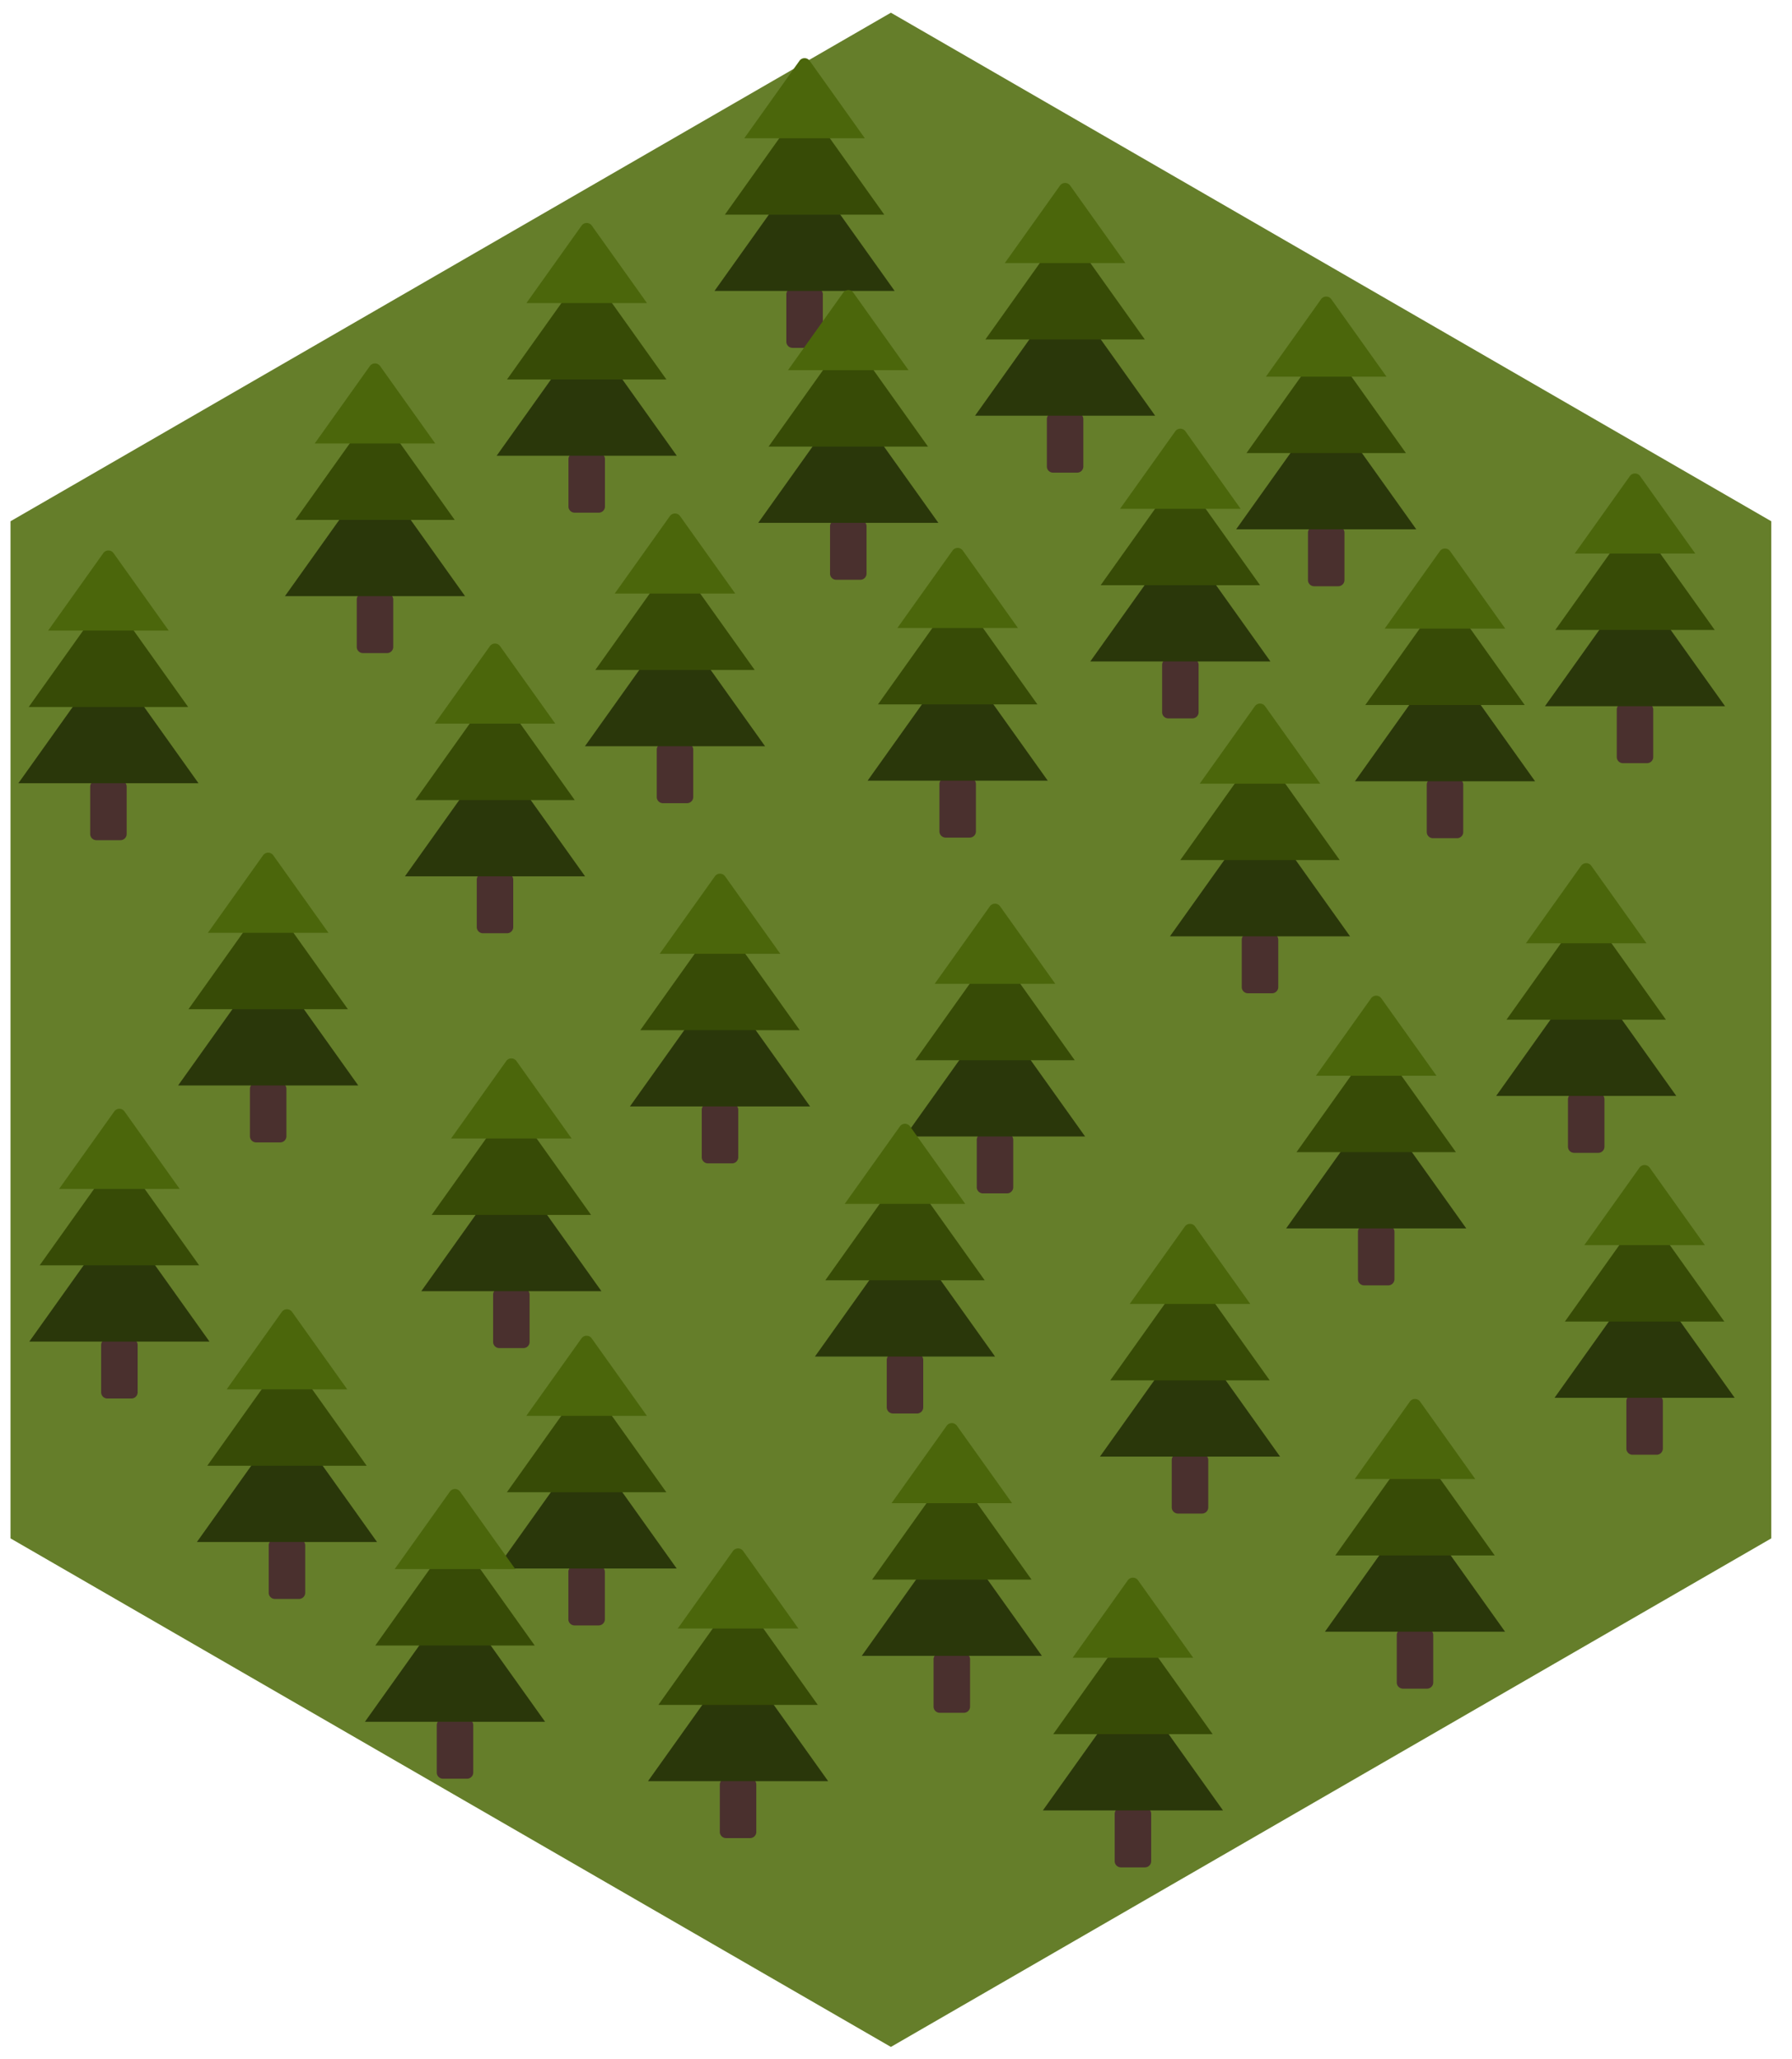 <?xml version="1.0" encoding="UTF-8" standalone="no"?>
<!-- Created with Inkscape (http://www.inkscape.org/) -->

<svg
   xmlns:osb="http://www.openswatchbook.org/uri/2009/osb"
   xmlns:dc="http://purl.org/dc/elements/1.1/"
   xmlns:cc="http://creativecommons.org/ns#"
   xmlns:rdf="http://www.w3.org/1999/02/22-rdf-syntax-ns#"
   xmlns:svg="http://www.w3.org/2000/svg"
   xmlns="http://www.w3.org/2000/svg"
   xmlns:sodipodi="http://sodipodi.sourceforge.net/DTD/sodipodi-0.dtd"
   xmlns:inkscape="http://www.inkscape.org/namespaces/inkscape"
   width="256"
   height="294"
   viewBox="0 0 256 294"
   id="svg2"
   version="1.1"
   inkscape:version="0.91 r13725"
   sodipodi:docname="terrain.svg"
   inkscape:export-filename="/home/mwerezak/Projects/Projects/heavy_gear/game/icons/hex/dense_forest0.png"
   inkscape:export-xdpi="91.699997"
   inkscape:export-ydpi="91.699997">
  <defs
     id="defs4">
    <linearGradient
       id="linearGradient4159"
       osb:paint="solid">
      <stop
         style="stop-color:#000000;stop-opacity:1;"
         offset="0"
         id="stop4161" />
    </linearGradient>
  </defs>
  <sodipodi:namedview
     id="base"
     pagecolor="#536dad"
     bordercolor="#666666"
     borderopacity="1.0"
     inkscape:pageopacity="0"
     inkscape:pageshadow="2"
     inkscape:zoom="0.175"
     inkscape:cx="-2482.985"
     inkscape:cy="842.55301"
     inkscape:document-units="px"
     inkscape:current-layer="g4335"
     showgrid="false"
     units="px"
     inkscape:window-width="1680"
     inkscape:window-height="974"
     inkscape:window-x="0"
     inkscape:window-y="24"
     inkscape:window-maximized="1"
     fit-margin-top="0"
     fit-margin-left="0"
     fit-margin-right="0"
     fit-margin-bottom="0" />
  <g
     inkscape:label="BaseHex"
     inkscape:groupmode="layer"
     id="layer1"
     transform="translate(63.39,-831.713)"
     style="display:none">
    <path
       sodipodi:type="star"
       style="fill:none;fill-opacity:1;stroke:#ffffff;stroke-width:3;stroke-linecap:round;stroke-linejoin:miter;stroke-miterlimit:4;stroke-dasharray:none;stroke-dashoffset:0;stroke-opacity:1"
       id="path4157"
       sodipodi:sides="6"
       sodipodi:cx="63.879528"
       sodipodi:cy="978.75433"
       sodipodi:r1="145.22633"
       sodipodi:r2="125.7697"
       sodipodi:arg1="-1.5707963"
       sodipodi:arg2="-1.0471976"
       inkscape:flatsided="true"
       inkscape:rounded="0"
       inkscape:randomized="0"
       d="m 63.88,833.528 125.77,72.613 0,145.226 -125.77,72.613 -125.77,-72.613 4e-6,-145.226 z" />
  </g>
  <g
     inkscape:groupmode="layer"
     id="layer2"
     inkscape:label="Grassland"
     style="display:none"
     transform="translate(63.39,156.649)">
    <path
       d="m 63.88,-154.834 125.77,72.613 0,145.226 -125.77,72.613 -125.77,-72.613 4e-6,-145.226 z"
       inkscape:randomized="0"
       inkscape:rounded="0"
       inkscape:flatsided="true"
       sodipodi:arg2="-1.0471976"
       sodipodi:arg1="-1.5707963"
       sodipodi:r2="125.7697"
       sodipodi:r1="145.22633"
       sodipodi:cy="-9.6078262"
       sodipodi:cx="63.879528"
       sodipodi:sides="6"
       id="path4140"
       style="fill:#657e2a;fill-opacity:1;stroke:none;stroke-width:1.5;stroke-linecap:round;stroke-linejoin:miter;stroke-miterlimit:4;stroke-dasharray:none;stroke-dashoffset:0;stroke-opacity:0.348"
       sodipodi:type="star" />
  </g>
  <g
     inkscape:groupmode="layer"
     id="layer3"
     inkscape:label="Sparse Forest"
     style="display:none"
     transform="translate(63.39,156.649)">
    <path
       sodipodi:type="star"
       style="display:inline;fill:#657e2a;fill-opacity:1;stroke:none;stroke-width:1.5;stroke-linecap:round;stroke-linejoin:miter;stroke-miterlimit:4;stroke-dasharray:none;stroke-dashoffset:0;stroke-opacity:0.348"
       id="path4206"
       sodipodi:sides="6"
       sodipodi:cx="63.879528"
       sodipodi:cy="-9.6078262"
       sodipodi:r1="145.22633"
       sodipodi:r2="125.7697"
       sodipodi:arg1="-1.5707963"
       sodipodi:arg2="-1.0471976"
       inkscape:flatsided="true"
       inkscape:rounded="0"
       inkscape:randomized="0"
       d="m 63.88,-154.834 125.77,72.613 0,145.226 -125.77,72.613 -125.77,-72.613 4e-6,-145.226 z" />
    <g
       id="g4281"
       transform="translate(-56.851,31.408)">
      <path
         class="cls-1"
         d="m 37.764,30.259 -3.398,0 a 0.886,0.879 0 0 1 -0.907,-0.874 l 0,-6.773 a 0.886,0.879 0 0 1 0.891,-0.874 l 3.393,0 a 0.886,0.879 0 0 1 0.928,0.874 l 0,6.773 a 0.886,0.879 0 0 1 -0.907,0.874 z"
         id="path11"
         inkscape:connector-curvature="0"
         style="fill:#4a302e;fill-opacity:1" />
      <path
         class="cls-2"
         d="M 23.197,22.132 35.336,5.101 a 0.891,0.884 0 0 1 1.454,0 L 48.934,22.132"
         id="path13"
         inkscape:connector-curvature="0"
         style="fill:#2a370a;fill-opacity:1" />
      <path
         class="cls-3"
         d="M 24.677,11.243 35.336,-3.715 a 0.891,0.884 0 0 1 1.454,0 l 10.664,14.958"
         id="path15"
         inkscape:connector-curvature="0"
         style="fill:#374b06;fill-opacity:1" />
      <path
         class="cls-4"
         d="M 27.45,0.334 35.336,-10.731 a 0.891,0.884 0 0 1 1.454,0 l 7.886,11.064"
         id="path17"
         inkscape:connector-curvature="0"
         style="fill:#4b660b;fill-opacity:1" />
    </g>
    <g
       transform="translate(17.724,19.409)"
       style="display:inline"
       id="g4281-5">
      <path
         class="cls-1"
         d="m 37.764,30.259 -3.398,0 a 0.886,0.879 0 0 1 -0.907,-0.874 l 0,-6.773 a 0.886,0.879 0 0 1 0.891,-0.874 l 3.393,0 a 0.886,0.879 0 0 1 0.928,0.874 l 0,6.773 a 0.886,0.879 0 0 1 -0.907,0.874 z"
         id="path11-6"
         inkscape:connector-curvature="0"
         style="fill:#4a302e;fill-opacity:1" />
      <path
         class="cls-2"
         d="M 23.197,22.132 35.336,5.101 a 0.891,0.884 0 0 1 1.454,0 L 48.934,22.132"
         id="path13-2"
         inkscape:connector-curvature="0"
         style="fill:#2a370a;fill-opacity:1" />
      <path
         class="cls-3"
         d="M 24.677,11.243 35.336,-3.715 a 0.891,0.884 0 0 1 1.454,0 l 10.664,14.958"
         id="path15-9"
         inkscape:connector-curvature="0"
         style="fill:#374b06;fill-opacity:1" />
      <path
         class="cls-4"
         d="M 27.45,0.334 35.336,-10.731 a 0.891,0.884 0 0 1 1.454,0 l 7.886,11.064"
         id="path17-1"
         inkscape:connector-curvature="0"
         style="fill:#4b660b;fill-opacity:1" />
    </g>
    <g
       transform="translate(-22.572,-26.981)"
       style="display:inline"
       id="g4281-2">
      <path
         class="cls-1"
         d="m 37.764,30.259 -3.398,0 a 0.886,0.879 0 0 1 -0.907,-0.874 l 0,-6.773 a 0.886,0.879 0 0 1 0.891,-0.874 l 3.393,0 a 0.886,0.879 0 0 1 0.928,0.874 l 0,6.773 a 0.886,0.879 0 0 1 -0.907,0.874 z"
         id="path11-7"
         inkscape:connector-curvature="0"
         style="fill:#4a302e;fill-opacity:1" />
      <path
         class="cls-2"
         d="M 23.197,22.132 35.336,5.101 a 0.891,0.884 0 0 1 1.454,0 L 48.934,22.132"
         id="path13-0"
         inkscape:connector-curvature="0"
         style="fill:#2a370a;fill-opacity:1" />
      <path
         class="cls-3"
         d="M 24.677,11.243 35.336,-3.715 a 0.891,0.884 0 0 1 1.454,0 l 10.664,14.958"
         id="path15-93"
         inkscape:connector-curvature="0"
         style="fill:#374b06;fill-opacity:1" />
      <path
         class="cls-4"
         d="M 27.45,0.334 35.336,-10.731 a 0.891,0.884 0 0 1 1.454,0 l 7.886,11.064"
         id="path17-6"
         inkscape:connector-curvature="0"
         style="fill:#4b660b;fill-opacity:1" />
    </g>
    <g
       style="display:inline"
       id="g4281-3"
       transform="translate(34.478,-54.66)">
      <path
         class="cls-1"
         d="m 37.764,30.259 -3.398,0 a 0.886,0.879 0 0 1 -0.907,-0.874 l 0,-6.773 a 0.886,0.879 0 0 1 0.891,-0.874 l 3.393,0 a 0.886,0.879 0 0 1 0.928,0.874 l 0,6.773 a 0.886,0.879 0 0 1 -0.907,0.874 z"
         id="path11-67"
         inkscape:connector-curvature="0"
         style="fill:#4a302e;fill-opacity:1" />
      <path
         class="cls-2"
         d="M 23.197,22.132 35.336,5.101 a 0.891,0.884 0 0 1 1.454,0 L 48.934,22.132"
         id="path13-5"
         inkscape:connector-curvature="0"
         style="fill:#2a370a;fill-opacity:1" />
      <path
         class="cls-3"
         d="M 24.677,11.243 35.336,-3.715 a 0.891,0.884 0 0 1 1.454,0 l 10.664,14.958"
         id="path15-3"
         inkscape:connector-curvature="0"
         style="fill:#374b06;fill-opacity:1" />
      <path
         class="cls-4"
         d="M 27.45,0.334 35.336,-10.731 a 0.891,0.884 0 0 1 1.454,0 l 7.886,11.064"
         id="path17-5"
         inkscape:connector-curvature="0"
         style="fill:#4b660b;fill-opacity:1" />
    </g>
    <g
       transform="translate(113.598,-66.154)"
       style="display:inline"
       id="g4281-5-6">
      <path
         class="cls-1"
         d="m 37.764,30.259 -3.398,0 a 0.886,0.879 0 0 1 -0.907,-0.874 l 0,-6.773 a 0.886,0.879 0 0 1 0.891,-0.874 l 3.393,0 a 0.886,0.879 0 0 1 0.928,0.874 l 0,6.773 a 0.886,0.879 0 0 1 -0.907,0.874 z"
         id="path11-6-2"
         inkscape:connector-curvature="0"
         style="fill:#4a302e;fill-opacity:1" />
      <path
         class="cls-2"
         d="M 23.197,22.132 35.336,5.101 a 0.891,0.884 0 0 1 1.454,0 L 48.934,22.132"
         id="path13-2-9"
         inkscape:connector-curvature="0"
         style="fill:#2a370a;fill-opacity:1" />
      <path
         class="cls-3"
         d="M 24.677,11.243 35.336,-3.715 a 0.891,0.884 0 0 1 1.454,0 l 10.664,14.958"
         id="path15-9-1"
         inkscape:connector-curvature="0"
         style="fill:#374b06;fill-opacity:1" />
      <path
         class="cls-4"
         d="M 27.45,0.334 35.336,-10.731 a 0.891,0.884 0 0 1 1.454,0 l 7.886,11.064"
         id="path17-1-2"
         inkscape:connector-curvature="0"
         style="fill:#4b660b;fill-opacity:1" />
    </g>
    <g
       transform="translate(60.17,-112.544)"
       style="display:inline"
       id="g4281-2-7">
      <path
         class="cls-1"
         d="m 37.764,30.259 -3.398,0 a 0.886,0.879 0 0 1 -0.907,-0.874 l 0,-6.773 a 0.886,0.879 0 0 1 0.891,-0.874 l 3.393,0 a 0.886,0.879 0 0 1 0.928,0.874 l 0,6.773 a 0.886,0.879 0 0 1 -0.907,0.874 z"
         id="path11-7-0"
         inkscape:connector-curvature="0"
         style="fill:#4a302e;fill-opacity:1" />
      <path
         class="cls-2"
         d="M 23.197,22.132 35.336,5.101 a 0.891,0.884 0 0 1 1.454,0 L 48.934,22.132"
         id="path13-0-9"
         inkscape:connector-curvature="0"
         style="fill:#2a370a;fill-opacity:1" />
      <path
         class="cls-3"
         d="M 24.677,11.243 35.336,-3.715 a 0.891,0.884 0 0 1 1.454,0 l 10.664,14.958"
         id="path15-93-3"
         inkscape:connector-curvature="0"
         style="fill:#374b06;fill-opacity:1" />
      <path
         class="cls-4"
         d="M 27.45,0.334 35.336,-10.731 a 0.891,0.884 0 0 1 1.454,0 l 7.886,11.064"
         id="path17-6-6"
         inkscape:connector-curvature="0"
         style="fill:#4b660b;fill-opacity:1" />
    </g>
    <g
       style="display:inline"
       id="g4281-0"
       transform="translate(58.217,63.023)">
      <path
         class="cls-1"
         d="m 37.764,30.259 -3.398,0 a 0.886,0.879 0 0 1 -0.907,-0.874 l 0,-6.773 a 0.886,0.879 0 0 1 0.891,-0.874 l 3.393,0 a 0.886,0.879 0 0 1 0.928,0.874 l 0,6.773 a 0.886,0.879 0 0 1 -0.907,0.874 z"
         id="path11-62"
         inkscape:connector-curvature="0"
         style="fill:#4a302e;fill-opacity:1" />
      <path
         class="cls-2"
         d="M 23.197,22.132 35.336,5.101 a 0.891,0.884 0 0 1 1.454,0 L 48.934,22.132"
         id="path13-6"
         inkscape:connector-curvature="0"
         style="fill:#2a370a;fill-opacity:1" />
      <path
         class="cls-3"
         d="M 24.677,11.243 35.336,-3.715 a 0.891,0.884 0 0 1 1.454,0 l 10.664,14.958"
         id="path15-1"
         inkscape:connector-curvature="0"
         style="fill:#374b06;fill-opacity:1" />
      <path
         class="cls-4"
         d="M 27.45,0.334 35.336,-10.731 a 0.891,0.884 0 0 1 1.454,0 l 7.886,11.064"
         id="path17-8"
         inkscape:connector-curvature="0"
         style="fill:#4b660b;fill-opacity:1" />
    </g>
    <g
       transform="translate(123.7,33.346)"
       style="display:inline"
       id="g4281-5-7">
      <path
         class="cls-1"
         d="m 37.764,30.259 -3.398,0 a 0.886,0.879 0 0 1 -0.907,-0.874 l 0,-6.773 a 0.886,0.879 0 0 1 0.891,-0.874 l 3.393,0 a 0.886,0.879 0 0 1 0.928,0.874 l 0,6.773 a 0.886,0.879 0 0 1 -0.907,0.874 z"
         id="path11-6-9"
         inkscape:connector-curvature="0"
         style="fill:#4a302e;fill-opacity:1" />
      <path
         class="cls-2"
         d="M 23.197,22.132 35.336,5.101 a 0.891,0.884 0 0 1 1.454,0 L 48.934,22.132"
         id="path13-2-2"
         inkscape:connector-curvature="0"
         style="fill:#2a370a;fill-opacity:1" />
      <path
         class="cls-3"
         d="M 24.677,11.243 35.336,-3.715 a 0.891,0.884 0 0 1 1.454,0 l 10.664,14.958"
         id="path15-9-0"
         inkscape:connector-curvature="0"
         style="fill:#374b06;fill-opacity:1" />
      <path
         class="cls-4"
         d="M 27.45,0.334 35.336,-10.731 a 0.891,0.884 0 0 1 1.454,0 l 7.886,11.064"
         id="path17-1-23"
         inkscape:connector-curvature="0"
         style="fill:#4b660b;fill-opacity:1" />
    </g>
    <g
       transform="translate(82.394,-9.508)"
       style="display:inline"
       id="g4281-2-75">
      <path
         class="cls-1"
         d="m 37.764,30.259 -3.398,0 a 0.886,0.879 0 0 1 -0.907,-0.874 l 0,-6.773 a 0.886,0.879 0 0 1 0.891,-0.874 l 3.393,0 a 0.886,0.879 0 0 1 0.928,0.874 l 0,6.773 a 0.886,0.879 0 0 1 -0.907,0.874 z"
         id="path11-7-9"
         inkscape:connector-curvature="0"
         style="fill:#4a302e;fill-opacity:1" />
      <path
         class="cls-2"
         d="M 23.197,22.132 35.336,5.101 a 0.891,0.884 0 0 1 1.454,0 L 48.934,22.132"
         id="path13-0-2"
         inkscape:connector-curvature="0"
         style="fill:#2a370a;fill-opacity:1" />
      <path
         class="cls-3"
         d="M 24.677,11.243 35.336,-3.715 a 0.891,0.884 0 0 1 1.454,0 l 10.664,14.958"
         id="path15-93-2"
         inkscape:connector-curvature="0"
         style="fill:#374b06;fill-opacity:1" />
      <path
         class="cls-4"
         d="M 27.45,0.334 35.336,-10.731 a 0.891,0.884 0 0 1 1.454,0 l 7.886,11.064"
         id="path17-6-8"
         inkscape:connector-curvature="0"
         style="fill:#4b660b;fill-opacity:1" />
    </g>
    <g
       style="display:inline"
       id="g4281-3-0"
       transform="translate(-6.016,-107.088)">
      <path
         class="cls-1"
         d="m 37.764,30.259 -3.398,0 a 0.886,0.879 0 0 1 -0.907,-0.874 l 0,-6.773 a 0.886,0.879 0 0 1 0.891,-0.874 l 3.393,0 a 0.886,0.879 0 0 1 0.928,0.874 l 0,6.773 a 0.886,0.879 0 0 1 -0.907,0.874 z"
         id="path11-67-6"
         inkscape:connector-curvature="0"
         style="fill:#4a302e;fill-opacity:1" />
      <path
         class="cls-2"
         d="M 23.197,22.132 35.336,5.101 a 0.891,0.884 0 0 1 1.454,0 L 48.934,22.132"
         id="path13-5-3"
         inkscape:connector-curvature="0"
         style="fill:#2a370a;fill-opacity:1" />
      <path
         class="cls-3"
         d="M 24.677,11.243 35.336,-3.715 a 0.891,0.884 0 0 1 1.454,0 l 10.664,14.958"
         id="path15-3-2"
         inkscape:connector-curvature="0"
         style="fill:#374b06;fill-opacity:1" />
      <path
         class="cls-4"
         d="M 27.45,0.334 35.336,-10.731 a 0.891,0.884 0 0 1 1.454,0 l 7.886,11.064"
         id="path17-5-0"
         inkscape:connector-curvature="0"
         style="fill:#4b660b;fill-opacity:1" />
    </g>
    <g
       style="display:inline"
       id="g4281-3-6"
       transform="translate(-63.09,-73.248)">
      <path
         class="cls-1"
         d="m 37.764,30.259 -3.398,0 a 0.886,0.879 0 0 1 -0.907,-0.874 l 0,-6.773 a 0.886,0.879 0 0 1 0.891,-0.874 l 3.393,0 a 0.886,0.879 0 0 1 0.928,0.874 l 0,6.773 a 0.886,0.879 0 0 1 -0.907,0.874 z"
         id="path11-67-1"
         inkscape:connector-curvature="0"
         style="fill:#4a302e;fill-opacity:1" />
      <path
         class="cls-2"
         d="M 23.197,22.132 35.336,5.101 a 0.891,0.884 0 0 1 1.454,0 L 48.934,22.132"
         id="path13-5-5"
         inkscape:connector-curvature="0"
         style="fill:#2a370a;fill-opacity:1" />
      <path
         class="cls-3"
         d="M 24.677,11.243 35.336,-3.715 a 0.891,0.884 0 0 1 1.454,0 l 10.664,14.958"
         id="path15-3-5"
         inkscape:connector-curvature="0"
         style="fill:#374b06;fill-opacity:1" />
      <path
         class="cls-4"
         d="M 27.45,0.334 35.336,-10.731 a 0.891,0.884 0 0 1 1.454,0 l 7.886,11.064"
         id="path17-5-4"
         inkscape:connector-curvature="0"
         style="fill:#4b660b;fill-opacity:1" />
    </g>
    <g
       style="display:inline"
       id="g4281-3-7"
       transform="translate(-10.057,72.214)">
      <path
         class="cls-1"
         d="m 37.764,30.259 -3.398,0 a 0.886,0.879 0 0 1 -0.907,-0.874 l 0,-6.773 a 0.886,0.879 0 0 1 0.891,-0.874 l 3.393,0 a 0.886,0.879 0 0 1 0.928,0.874 l 0,6.773 a 0.886,0.879 0 0 1 -0.907,0.874 z"
         id="path11-67-65"
         inkscape:connector-curvature="0"
         style="fill:#4a302e;fill-opacity:1" />
      <path
         class="cls-2"
         d="M 23.197,22.132 35.336,5.101 a 0.891,0.884 0 0 1 1.454,0 L 48.934,22.132"
         id="path13-5-6"
         inkscape:connector-curvature="0"
         style="fill:#2a370a;fill-opacity:1" />
      <path
         class="cls-3"
         d="M 24.677,11.243 35.336,-3.715 a 0.891,0.884 0 0 1 1.454,0 l 10.664,14.958"
         id="path15-3-9"
         inkscape:connector-curvature="0"
         style="fill:#374b06;fill-opacity:1" />
      <path
         class="cls-4"
         d="M 27.45,0.334 35.336,-10.731 a 0.891,0.884 0 0 1 1.454,0 l 7.886,11.064"
         id="path17-5-3"
         inkscape:connector-curvature="0"
         style="fill:#4b660b;fill-opacity:1" />
    </g>
  </g>
  <g
     transform="translate(63.39,156.649)"
     style="display:inline"
     inkscape:label="Dense Forest"
     id="g4335"
     inkscape:groupmode="layer">
    <path
       d="m 63.88,-154.834 125.77,72.613 0,145.226 -125.77,72.613 -125.77,-72.613 4e-6,-145.226 z"
       inkscape:randomized="0"
       inkscape:rounded="0"
       inkscape:flatsided="true"
       sodipodi:arg2="-1.0471976"
       sodipodi:arg1="-1.5707963"
       sodipodi:r2="125.7697"
       sodipodi:r1="145.22633"
       sodipodi:cy="-9.6078262"
       sodipodi:cx="63.879528"
       sodipodi:sides="6"
       id="path4337"
       style="display:inline;fill:#657e2a;fill-opacity:1;stroke:none;stroke-width:1.5;stroke-linecap:round;stroke-linejoin:miter;stroke-miterlimit:4;stroke-dasharray:none;stroke-dashoffset:0;stroke-opacity:0.348"
       sodipodi:type="star" />
    <g
       id="g4389-96"
       style="display:inline"
       transform="translate(43.312,-40.638)" />
    <g
       style="display:inline"
       id="g4281-3-6-3-8"
       transform="translate(15.484,-137.24)">
      <path
         class="cls-1"
         d="m 37.764,30.259 -3.398,0 a 0.886,0.879 0 0 1 -0.907,-0.874 l 0,-6.773 a 0.886,0.879 0 0 1 0.891,-0.874 l 3.393,0 a 0.886,0.879 0 0 1 0.928,0.874 l 0,6.773 a 0.886,0.879 0 0 1 -0.907,0.874 z"
         id="path11-67-1-3-4"
         inkscape:connector-curvature="0"
         style="fill:#4a302e;fill-opacity:1" />
      <path
         class="cls-2"
         d="M 23.197,22.132 35.336,5.101 a 0.891,0.884 0 0 1 1.454,0 L 48.934,22.132"
         id="path13-5-5-3-8"
         inkscape:connector-curvature="0"
         style="fill:#2a370a;fill-opacity:1" />
      <path
         class="cls-3"
         d="M 24.677,11.243 35.336,-3.715 a 0.891,0.884 0 0 1 1.454,0 l 10.664,14.958"
         id="path15-3-5-7-1"
         inkscape:connector-curvature="0"
         style="fill:#374b06;fill-opacity:1" />
      <path
         class="cls-4"
         d="M 27.45,0.334 35.336,-10.731 a 0.891,0.884 0 0 1 1.454,0 l 7.886,11.064"
         id="path17-5-4-9-6"
         inkscape:connector-curvature="0"
         style="fill:#4b660b;fill-opacity:1" />
    </g>
    <g
       style="display:inline"
       id="g4281-3-6-3-6"
       transform="translate(-15.639,-113.707)">
      <path
         class="cls-1"
         d="m 37.764,30.259 -3.398,0 a 0.886,0.879 0 0 1 -0.907,-0.874 l 0,-6.773 a 0.886,0.879 0 0 1 0.891,-0.874 l 3.393,0 a 0.886,0.879 0 0 1 0.928,0.874 l 0,6.773 a 0.886,0.879 0 0 1 -0.907,0.874 z"
         id="path11-67-1-3-8"
         inkscape:connector-curvature="0"
         style="fill:#4a302e;fill-opacity:1" />
      <path
         class="cls-2"
         d="M 23.197,22.132 35.336,5.101 a 0.891,0.884 0 0 1 1.454,0 L 48.934,22.132"
         id="path13-5-5-3-4"
         inkscape:connector-curvature="0"
         style="fill:#2a370a;fill-opacity:1" />
      <path
         class="cls-3"
         d="M 24.677,11.243 35.336,-3.715 a 0.891,0.884 0 0 1 1.454,0 l 10.664,14.958"
         id="path15-3-5-7-8"
         inkscape:connector-curvature="0"
         style="fill:#374b06;fill-opacity:1" />
      <path
         class="cls-4"
         d="M 27.45,0.334 35.336,-10.731 a 0.891,0.884 0 0 1 1.454,0 l 7.886,11.064"
         id="path17-5-4-9-8"
         inkscape:connector-curvature="0"
         style="fill:#4b660b;fill-opacity:1" />
    </g>
    <g
       style="display:inline"
       id="g4281-3-6-3-3"
       transform="translate(21.728,-104.125)">
      <path
         class="cls-1"
         d="m 37.764,30.259 -3.398,0 a 0.886,0.879 0 0 1 -0.907,-0.874 l 0,-6.773 a 0.886,0.879 0 0 1 0.891,-0.874 l 3.393,0 a 0.886,0.879 0 0 1 0.928,0.874 l 0,6.773 a 0.886,0.879 0 0 1 -0.907,0.874 z"
         id="path11-67-1-3-87"
         inkscape:connector-curvature="0"
         style="fill:#4a302e;fill-opacity:1" />
      <path
         class="cls-2"
         d="M 23.197,22.132 35.336,5.101 a 0.891,0.884 0 0 1 1.454,0 L 48.934,22.132"
         id="path13-5-5-3-5"
         inkscape:connector-curvature="0"
         style="fill:#2a370a;fill-opacity:1" />
      <path
         class="cls-3"
         d="M 24.677,11.243 35.336,-3.715 a 0.891,0.884 0 0 1 1.454,0 l 10.664,14.958"
         id="path15-3-5-7-2"
         inkscape:connector-curvature="0"
         style="fill:#374b06;fill-opacity:1" />
      <path
         class="cls-4"
         d="M 27.45,0.334 35.336,-10.731 a 0.891,0.884 0 0 1 1.454,0 l 7.886,11.064"
         id="path17-5-4-9-4"
         inkscape:connector-curvature="0"
         style="fill:#4b660b;fill-opacity:1" />
    </g>
    <g
       style="display:inline"
       id="g4281-3-6-3-5"
       transform="translate(52.702,-119.421)">
      <path
         class="cls-1"
         d="m 37.764,30.259 -3.398,0 a 0.886,0.879 0 0 1 -0.907,-0.874 l 0,-6.773 a 0.886,0.879 0 0 1 0.891,-0.874 l 3.393,0 a 0.886,0.879 0 0 1 0.928,0.874 l 0,6.773 a 0.886,0.879 0 0 1 -0.907,0.874 z"
         id="path11-67-1-3-0"
         inkscape:connector-curvature="0"
         style="fill:#4a302e;fill-opacity:1" />
      <path
         class="cls-2"
         d="M 23.197,22.132 35.336,5.101 a 0.891,0.884 0 0 1 1.454,0 L 48.934,22.132"
         id="path13-5-5-3-57"
         inkscape:connector-curvature="0"
         style="fill:#2a370a;fill-opacity:1" />
      <path
         class="cls-3"
         d="M 24.677,11.243 35.336,-3.715 a 0.891,0.884 0 0 1 1.454,0 l 10.664,14.958"
         id="path15-3-5-7-3"
         inkscape:connector-curvature="0"
         style="fill:#374b06;fill-opacity:1" />
      <path
         class="cls-4"
         d="M 27.45,0.334 35.336,-10.731 a 0.891,0.884 0 0 1 1.454,0 l 7.886,11.064"
         id="path17-5-4-9-2"
         inkscape:connector-curvature="0"
         style="fill:#4b660b;fill-opacity:1" />
    </g>
    <g
       style="display:inline"
       id="g4281-3-6-3-7"
       transform="translate(69.167,-84.334)">
      <path
         class="cls-1"
         d="m 37.764,30.259 -3.398,0 a 0.886,0.879 0 0 1 -0.907,-0.874 l 0,-6.773 a 0.886,0.879 0 0 1 0.891,-0.874 l 3.393,0 a 0.886,0.879 0 0 1 0.928,0.874 l 0,6.773 a 0.886,0.879 0 0 1 -0.907,0.874 z"
         id="path11-67-1-3-2"
         inkscape:connector-curvature="0"
         style="fill:#4a302e;fill-opacity:1" />
      <path
         class="cls-2"
         d="M 23.197,22.132 35.336,5.101 a 0.891,0.884 0 0 1 1.454,0 L 48.934,22.132"
         id="path13-5-5-3-1"
         inkscape:connector-curvature="0"
         style="fill:#2a370a;fill-opacity:1" />
      <path
         class="cls-3"
         d="M 24.677,11.243 35.336,-3.715 a 0.891,0.884 0 0 1 1.454,0 l 10.664,14.958"
         id="path15-3-5-7-34"
         inkscape:connector-curvature="0"
         style="fill:#374b06;fill-opacity:1" />
      <path
         class="cls-4"
         d="M 27.45,0.334 35.336,-10.731 a 0.891,0.884 0 0 1 1.454,0 l 7.886,11.064"
         id="path17-5-4-9-9"
         inkscape:connector-curvature="0"
         style="fill:#4b660b;fill-opacity:1" />
    </g>
    <g
       style="display:inline"
       id="g4281-3-6-3-4"
       transform="translate(90.004,-103.202)">
      <path
         class="cls-1"
         d="m 37.764,30.259 -3.398,0 a 0.886,0.879 0 0 1 -0.907,-0.874 l 0,-6.773 a 0.886,0.879 0 0 1 0.891,-0.874 l 3.393,0 a 0.886,0.879 0 0 1 0.928,0.874 l 0,6.773 a 0.886,0.879 0 0 1 -0.907,0.874 z"
         id="path11-67-1-3-1"
         inkscape:connector-curvature="0"
         style="fill:#4a302e;fill-opacity:1" />
      <path
         class="cls-2"
         d="M 23.197,22.132 35.336,5.101 a 0.891,0.884 0 0 1 1.454,0 L 48.934,22.132"
         id="path13-5-5-3-9"
         inkscape:connector-curvature="0"
         style="fill:#2a370a;fill-opacity:1" />
      <path
         class="cls-3"
         d="M 24.677,11.243 35.336,-3.715 a 0.891,0.884 0 0 1 1.454,0 l 10.664,14.958"
         id="path15-3-5-7-5"
         inkscape:connector-curvature="0"
         style="fill:#374b06;fill-opacity:1" />
      <path
         class="cls-4"
         d="M 27.45,0.334 35.336,-10.731 a 0.891,0.884 0 0 1 1.454,0 l 7.886,11.064"
         id="path17-5-4-9-7"
         inkscape:connector-curvature="0"
         style="fill:#4b660b;fill-opacity:1" />
    </g>
    <g
       style="display:inline"
       id="g4281-3-6-3-41"
       transform="translate(106.973,-67.227)">
      <path
         class="cls-1"
         d="m 37.764,30.259 -3.398,0 a 0.886,0.879 0 0 1 -0.907,-0.874 l 0,-6.773 a 0.886,0.879 0 0 1 0.891,-0.874 l 3.393,0 a 0.886,0.879 0 0 1 0.928,0.874 l 0,6.773 a 0.886,0.879 0 0 1 -0.907,0.874 z"
         id="path11-67-1-3-22"
         inkscape:connector-curvature="0"
         style="fill:#4a302e;fill-opacity:1" />
      <path
         class="cls-2"
         d="M 23.197,22.132 35.336,5.101 a 0.891,0.884 0 0 1 1.454,0 L 48.934,22.132"
         id="path13-5-5-3-16"
         inkscape:connector-curvature="0"
         style="fill:#2a370a;fill-opacity:1" />
      <path
         class="cls-3"
         d="M 24.677,11.243 35.336,-3.715 a 0.891,0.884 0 0 1 1.454,0 l 10.664,14.958"
         id="path15-3-5-7-20"
         inkscape:connector-curvature="0"
         style="fill:#374b06;fill-opacity:1" />
      <path
         class="cls-4"
         d="M 27.45,0.334 35.336,-10.731 a 0.891,0.884 0 0 1 1.454,0 l 7.886,11.064"
         id="path17-5-4-9-22"
         inkscape:connector-curvature="0"
         style="fill:#4b660b;fill-opacity:1" />
    </g>
    <g
       style="display:inline"
       id="g4281-3-6-3-9"
       transform="translate(80.545,-45.085)">
      <path
         class="cls-1"
         d="m 37.764,30.259 -3.398,0 a 0.886,0.879 0 0 1 -0.907,-0.874 l 0,-6.773 a 0.886,0.879 0 0 1 0.891,-0.874 l 3.393,0 a 0.886,0.879 0 0 1 0.928,0.874 l 0,6.773 a 0.886,0.879 0 0 1 -0.907,0.874 z"
         id="path11-67-1-3-7"
         inkscape:connector-curvature="0"
         style="fill:#4a302e;fill-opacity:1" />
      <path
         class="cls-2"
         d="M 23.197,22.132 35.336,5.101 a 0.891,0.884 0 0 1 1.454,0 L 48.934,22.132"
         id="path13-5-5-3-43"
         inkscape:connector-curvature="0"
         style="fill:#2a370a;fill-opacity:1" />
      <path
         class="cls-3"
         d="M 24.677,11.243 35.336,-3.715 a 0.891,0.884 0 0 1 1.454,0 l 10.664,14.958"
         id="path15-3-5-7-56"
         inkscape:connector-curvature="0"
         style="fill:#374b06;fill-opacity:1" />
      <path
         class="cls-4"
         d="M 27.45,0.334 35.336,-10.731 a 0.891,0.884 0 0 1 1.454,0 l 7.886,11.064"
         id="path17-5-4-9-1"
         inkscape:connector-curvature="0"
         style="fill:#4b660b;fill-opacity:1" />
    </g>
    <g
       style="display:inline"
       id="g4281-3-6-3-40"
       transform="translate(37.356,-67.314)">
      <path
         class="cls-1"
         d="m 37.764,30.259 -3.398,0 a 0.886,0.879 0 0 1 -0.907,-0.874 l 0,-6.773 a 0.886,0.879 0 0 1 0.891,-0.874 l 3.393,0 a 0.886,0.879 0 0 1 0.928,0.874 l 0,6.773 a 0.886,0.879 0 0 1 -0.907,0.874 z"
         id="path11-67-1-3-3"
         inkscape:connector-curvature="0"
         style="fill:#4a302e;fill-opacity:1" />
      <path
         class="cls-2"
         d="M 23.197,22.132 35.336,5.101 a 0.891,0.884 0 0 1 1.454,0 L 48.934,22.132"
         id="path13-5-5-3-12"
         inkscape:connector-curvature="0"
         style="fill:#2a370a;fill-opacity:1" />
      <path
         class="cls-3"
         d="M 24.677,11.243 35.336,-3.715 a 0.891,0.884 0 0 1 1.454,0 l 10.664,14.958"
         id="path15-3-5-7-7"
         inkscape:connector-curvature="0"
         style="fill:#374b06;fill-opacity:1" />
      <path
         class="cls-4"
         d="M 27.45,0.334 35.336,-10.731 a 0.891,0.884 0 0 1 1.454,0 l 7.886,11.064"
         id="path17-5-4-9-79"
         inkscape:connector-curvature="0"
         style="fill:#4b660b;fill-opacity:1" />
    </g>
    <g
       style="display:inline"
       id="g4281-3-6-3-81"
       transform="translate(-3.027,-72.227)">
      <path
         class="cls-1"
         d="m 37.764,30.259 -3.398,0 a 0.886,0.879 0 0 1 -0.907,-0.874 l 0,-6.773 a 0.886,0.879 0 0 1 0.891,-0.874 l 3.393,0 a 0.886,0.879 0 0 1 0.928,0.874 l 0,6.773 a 0.886,0.879 0 0 1 -0.907,0.874 z"
         id="path11-67-1-3-07"
         inkscape:connector-curvature="0"
         style="fill:#4a302e;fill-opacity:1" />
      <path
         class="cls-2"
         d="M 23.197,22.132 35.336,5.101 a 0.891,0.884 0 0 1 1.454,0 L 48.934,22.132"
         id="path13-5-5-3-6"
         inkscape:connector-curvature="0"
         style="fill:#2a370a;fill-opacity:1" />
      <path
         class="cls-3"
         d="M 24.677,11.243 35.336,-3.715 a 0.891,0.884 0 0 1 1.454,0 l 10.664,14.958"
         id="path15-3-5-7-0"
         inkscape:connector-curvature="0"
         style="fill:#374b06;fill-opacity:1" />
      <path
         class="cls-4"
         d="M 27.45,0.334 35.336,-10.731 a 0.891,0.884 0 0 1 1.454,0 l 7.886,11.064"
         id="path17-5-4-9-10"
         inkscape:connector-curvature="0"
         style="fill:#4b660b;fill-opacity:1" />
    </g>
    <g
       style="display:inline"
       id="g4281-3-6-3-2"
       transform="translate(-45.884,-93.656)">
      <path
         class="cls-1"
         d="m 37.764,30.259 -3.398,0 a 0.886,0.879 0 0 1 -0.907,-0.874 l 0,-6.773 a 0.886,0.879 0 0 1 0.891,-0.874 l 3.393,0 a 0.886,0.879 0 0 1 0.928,0.874 l 0,6.773 a 0.886,0.879 0 0 1 -0.907,0.874 z"
         id="path11-67-1-3-5"
         inkscape:connector-curvature="0"
         style="fill:#4a302e;fill-opacity:1" />
      <path
         class="cls-2"
         d="M 23.197,22.132 35.336,5.101 a 0.891,0.884 0 0 1 1.454,0 L 48.934,22.132"
         id="path13-5-5-3-19"
         inkscape:connector-curvature="0"
         style="fill:#2a370a;fill-opacity:1" />
      <path
         class="cls-3"
         d="M 24.677,11.243 35.336,-3.715 a 0.891,0.884 0 0 1 1.454,0 l 10.664,14.958"
         id="path15-3-5-7-71"
         inkscape:connector-curvature="0"
         style="fill:#374b06;fill-opacity:1" />
      <path
         class="cls-4"
         d="M 27.45,0.334 35.336,-10.731 a 0.891,0.884 0 0 1 1.454,0 l 7.886,11.064"
         id="path17-5-4-9-3"
         inkscape:connector-curvature="0"
         style="fill:#4b660b;fill-opacity:1" />
    </g>
    <g
       style="display:inline"
       id="g4281-3-6-3-1"
       transform="translate(-28.741,-53.656)">
      <path
         class="cls-1"
         d="m 37.764,30.259 -3.398,0 a 0.886,0.879 0 0 1 -0.907,-0.874 l 0,-6.773 a 0.886,0.879 0 0 1 0.891,-0.874 l 3.393,0 a 0.886,0.879 0 0 1 0.928,0.874 l 0,6.773 a 0.886,0.879 0 0 1 -0.907,0.874 z"
         id="path11-67-1-3-20"
         inkscape:connector-curvature="0"
         style="fill:#4a302e;fill-opacity:1" />
      <path
         class="cls-2"
         d="M 23.197,22.132 35.336,5.101 a 0.891,0.884 0 0 1 1.454,0 L 48.934,22.132"
         id="path13-5-5-3-68"
         inkscape:connector-curvature="0"
         style="fill:#2a370a;fill-opacity:1" />
      <path
         class="cls-3"
         d="M 24.677,11.243 35.336,-3.715 a 0.891,0.884 0 0 1 1.454,0 l 10.664,14.958"
         id="path15-3-5-7-74"
         inkscape:connector-curvature="0"
         style="fill:#374b06;fill-opacity:1" />
      <path
         class="cls-4"
         d="M 27.45,0.334 35.336,-10.731 a 0.891,0.884 0 0 1 1.454,0 l 7.886,11.064"
         id="path17-5-4-9-92"
         inkscape:connector-curvature="0"
         style="fill:#4b660b;fill-opacity:1" />
    </g>
    <g
       style="display:inline"
       id="g4281-3-6-3-44"
       transform="translate(-83.965,-66.946)">
      <path
         class="cls-1"
         d="m 37.764,30.259 -3.398,0 a 0.886,0.879 0 0 1 -0.907,-0.874 l 0,-6.773 a 0.886,0.879 0 0 1 0.891,-0.874 l 3.393,0 a 0.886,0.879 0 0 1 0.928,0.874 l 0,6.773 a 0.886,0.879 0 0 1 -0.907,0.874 z"
         id="path11-67-1-3-59"
         inkscape:connector-curvature="0"
         style="fill:#4a302e;fill-opacity:1" />
      <path
         class="cls-2"
         d="M 23.197,22.132 35.336,5.101 a 0.891,0.884 0 0 1 1.454,0 L 48.934,22.132"
         id="path13-5-5-3-128"
         inkscape:connector-curvature="0"
         style="fill:#2a370a;fill-opacity:1" />
      <path
         class="cls-3"
         d="M 24.677,11.243 35.336,-3.715 a 0.891,0.884 0 0 1 1.454,0 l 10.664,14.958"
         id="path15-3-5-7-9"
         inkscape:connector-curvature="0"
         style="fill:#374b06;fill-opacity:1" />
      <path
         class="cls-4"
         d="M 27.45,0.334 35.336,-10.731 a 0.891,0.884 0 0 1 1.454,0 l 7.886,11.064"
         id="path17-5-4-9-60"
         inkscape:connector-curvature="0"
         style="fill:#4b660b;fill-opacity:1" />
    </g>
    <g
       style="display:inline"
       id="g4281-3-6-3-64"
       transform="translate(-61.144,-23.793)">
      <path
         class="cls-1"
         d="m 37.764,30.259 -3.398,0 a 0.886,0.879 0 0 1 -0.907,-0.874 l 0,-6.773 a 0.886,0.879 0 0 1 0.891,-0.874 l 3.393,0 a 0.886,0.879 0 0 1 0.928,0.874 l 0,6.773 a 0.886,0.879 0 0 1 -0.907,0.874 z"
         id="path11-67-1-3-09"
         inkscape:connector-curvature="0"
         style="fill:#4a302e;fill-opacity:1" />
      <path
         class="cls-2"
         d="M 23.197,22.132 35.336,5.101 a 0.891,0.884 0 0 1 1.454,0 L 48.934,22.132"
         id="path13-5-5-3-45"
         inkscape:connector-curvature="0"
         style="fill:#2a370a;fill-opacity:1" />
      <path
         class="cls-3"
         d="M 24.677,11.243 35.336,-3.715 a 0.891,0.884 0 0 1 1.454,0 l 10.664,14.958"
         id="path15-3-5-7-4"
         inkscape:connector-curvature="0"
         style="fill:#374b06;fill-opacity:1" />
      <path
         class="cls-4"
         d="M 27.45,0.334 35.336,-10.731 a 0.891,0.884 0 0 1 1.454,0 l 7.886,11.064"
         id="path17-5-4-9-66"
         inkscape:connector-curvature="0"
         style="fill:#4b660b;fill-opacity:1" />
    </g>
    <g
       style="display:inline"
       id="g4281-3-6-3-39"
       transform="translate(3.402,-20.799)">
      <path
         class="cls-1"
         d="m 37.764,30.259 -3.398,0 a 0.886,0.879 0 0 1 -0.907,-0.874 l 0,-6.773 a 0.886,0.879 0 0 1 0.891,-0.874 l 3.393,0 a 0.886,0.879 0 0 1 0.928,0.874 l 0,6.773 a 0.886,0.879 0 0 1 -0.907,0.874 z"
         id="path11-67-1-3-9"
         inkscape:connector-curvature="0"
         style="fill:#4a302e;fill-opacity:1" />
      <path
         class="cls-2"
         d="M 23.197,22.132 35.336,5.101 a 0.891,0.884 0 0 1 1.454,0 L 48.934,22.132"
         id="path13-5-5-3-52"
         inkscape:connector-curvature="0"
         style="fill:#2a370a;fill-opacity:1" />
      <path
         class="cls-3"
         d="M 24.677,11.243 35.336,-3.715 a 0.891,0.884 0 0 1 1.454,0 l 10.664,14.958"
         id="path15-3-5-7-13"
         inkscape:connector-curvature="0"
         style="fill:#374b06;fill-opacity:1" />
      <path
         class="cls-4"
         d="M 27.45,0.334 35.336,-10.731 a 0.891,0.884 0 0 1 1.454,0 l 7.886,11.064"
         id="path17-5-4-9-0"
         inkscape:connector-curvature="0"
         style="fill:#4b660b;fill-opacity:1" />
    </g>
    <g
       style="display:inline"
       id="g4281-3-6-3-99"
       transform="translate(42.687,-16.513)">
      <path
         class="cls-1"
         d="m 37.764,30.259 -3.398,0 a 0.886,0.879 0 0 1 -0.907,-0.874 l 0,-6.773 a 0.886,0.879 0 0 1 0.891,-0.874 l 3.393,0 a 0.886,0.879 0 0 1 0.928,0.874 l 0,6.773 a 0.886,0.879 0 0 1 -0.907,0.874 z"
         id="path11-67-1-3-13"
         inkscape:connector-curvature="0"
         style="fill:#4a302e;fill-opacity:1" />
      <path
         class="cls-2"
         d="M 23.197,22.132 35.336,5.101 a 0.891,0.884 0 0 1 1.454,0 L 48.934,22.132"
         id="path13-5-5-3-458"
         inkscape:connector-curvature="0"
         style="fill:#2a370a;fill-opacity:1" />
      <path
         class="cls-3"
         d="M 24.677,11.243 35.336,-3.715 a 0.891,0.884 0 0 1 1.454,0 l 10.664,14.958"
         id="path15-3-5-7-57"
         inkscape:connector-curvature="0"
         style="fill:#374b06;fill-opacity:1" />
      <path
         class="cls-4"
         d="M 27.45,0.334 35.336,-10.731 a 0.891,0.884 0 0 1 1.454,0 l 7.886,11.064"
         id="path17-5-4-9-33"
         inkscape:connector-curvature="0"
         style="fill:#4b660b;fill-opacity:1" />
    </g>
    <g
       style="display:inline"
       id="g4281-3-6-3-89"
       transform="translate(97.146,-3.381)">
      <path
         class="cls-1"
         d="m 37.764,30.259 -3.398,0 a 0.886,0.879 0 0 1 -0.907,-0.874 l 0,-6.773 a 0.886,0.879 0 0 1 0.891,-0.874 l 3.393,0 a 0.886,0.879 0 0 1 0.928,0.874 l 0,6.773 a 0.886,0.879 0 0 1 -0.907,0.874 z"
         id="path11-67-1-3-55"
         inkscape:connector-curvature="0"
         style="fill:#4a302e;fill-opacity:1" />
      <path
         class="cls-2"
         d="M 23.197,22.132 35.336,5.101 a 0.891,0.884 0 0 1 1.454,0 L 48.934,22.132"
         id="path13-5-5-3-3"
         inkscape:connector-curvature="0"
         style="fill:#2a370a;fill-opacity:1" />
      <path
         class="cls-3"
         d="M 24.677,11.243 35.336,-3.715 a 0.891,0.884 0 0 1 1.454,0 l 10.664,14.958"
         id="path15-3-5-7-86"
         inkscape:connector-curvature="0"
         style="fill:#374b06;fill-opacity:1" />
      <path
         class="cls-4"
         d="M 27.45,0.334 35.336,-10.731 a 0.891,0.884 0 0 1 1.454,0 l 7.886,11.064"
         id="path17-5-4-9-03"
         inkscape:connector-curvature="0"
         style="fill:#4b660b;fill-opacity:1" />
    </g>
    <g
       style="display:inline"
       id="g4281-3-6-3-36"
       transform="translate(127.147,-22.299)">
      <path
         class="cls-1"
         d="m 37.764,30.259 -3.398,0 a 0.886,0.879 0 0 1 -0.907,-0.874 l 0,-6.773 a 0.886,0.879 0 0 1 0.891,-0.874 l 3.393,0 a 0.886,0.879 0 0 1 0.928,0.874 l 0,6.773 a 0.886,0.879 0 0 1 -0.907,0.874 z"
         id="path11-67-1-3-18"
         inkscape:connector-curvature="0"
         style="fill:#4a302e;fill-opacity:1" />
      <path
         class="cls-2"
         d="M 23.197,22.132 35.336,5.101 a 0.891,0.884 0 0 1 1.454,0 L 48.934,22.132"
         id="path13-5-5-3-7"
         inkscape:connector-curvature="0"
         style="fill:#2a370a;fill-opacity:1" />
      <path
         class="cls-3"
         d="M 24.677,11.243 35.336,-3.715 a 0.891,0.884 0 0 1 1.454,0 l 10.664,14.958"
         id="path15-3-5-7-05"
         inkscape:connector-curvature="0"
         style="fill:#374b06;fill-opacity:1" />
      <path
         class="cls-4"
         d="M 27.45,0.334 35.336,-10.731 a 0.891,0.884 0 0 1 1.454,0 l 7.886,11.064"
         id="path17-5-4-9-11"
         inkscape:connector-curvature="0"
         style="fill:#4b660b;fill-opacity:1" />
    </g>
    <g
       style="display:inline"
       id="g4281-3-6-3-0"
       transform="translate(134.116,-77.942)">
      <path
         class="cls-1"
         d="m 37.764,30.259 -3.398,0 a 0.886,0.879 0 0 1 -0.907,-0.874 l 0,-6.773 a 0.886,0.879 0 0 1 0.891,-0.874 l 3.393,0 a 0.886,0.879 0 0 1 0.928,0.874 l 0,6.773 a 0.886,0.879 0 0 1 -0.907,0.874 z"
         id="path11-67-1-3-30"
         inkscape:connector-curvature="0"
         style="fill:#4a302e;fill-opacity:1" />
      <path
         class="cls-2"
         d="M 23.197,22.132 35.336,5.101 a 0.891,0.884 0 0 1 1.454,0 L 48.934,22.132"
         id="path13-5-5-3-0"
         inkscape:connector-curvature="0"
         style="fill:#2a370a;fill-opacity:1" />
      <path
         class="cls-3"
         d="M 24.677,11.243 35.336,-3.715 a 0.891,0.884 0 0 1 1.454,0 l 10.664,14.958"
         id="path15-3-5-7-45"
         inkscape:connector-curvature="0"
         style="fill:#374b06;fill-opacity:1" />
      <path
         class="cls-4"
         d="M 27.45,0.334 35.336,-10.731 a 0.891,0.884 0 0 1 1.454,0 l 7.886,11.064"
         id="path17-5-4-9-42"
         inkscape:connector-curvature="0"
         style="fill:#4b660b;fill-opacity:1" />
    </g>
    <g
       style="display:inline"
       id="g4281-3-6-3-49"
       transform="translate(135.488,20.803)">
      <path
         class="cls-1"
         d="m 37.764,30.259 -3.398,0 a 0.886,0.879 0 0 1 -0.907,-0.874 l 0,-6.773 a 0.886,0.879 0 0 1 0.891,-0.874 l 3.393,0 a 0.886,0.879 0 0 1 0.928,0.874 l 0,6.773 a 0.886,0.879 0 0 1 -0.907,0.874 z"
         id="path11-67-1-3-99"
         inkscape:connector-curvature="0"
         style="fill:#4a302e;fill-opacity:1" />
      <path
         class="cls-2"
         d="M 23.197,22.132 35.336,5.101 a 0.891,0.884 0 0 1 1.454,0 L 48.934,22.132"
         id="path13-5-5-3-49"
         inkscape:connector-curvature="0"
         style="fill:#2a370a;fill-opacity:1" />
      <path
         class="cls-3"
         d="M 24.677,11.243 35.336,-3.715 a 0.891,0.884 0 0 1 1.454,0 l 10.664,14.958"
         id="path15-3-5-7-81"
         inkscape:connector-curvature="0"
         style="fill:#374b06;fill-opacity:1" />
      <path
         class="cls-4"
         d="M 27.45,0.334 35.336,-10.731 a 0.891,0.884 0 0 1 1.454,0 l 7.886,11.064"
         id="path17-5-4-9-63"
         inkscape:connector-curvature="0"
         style="fill:#4b660b;fill-opacity:1" />
    </g>
    <g
       style="display:inline"
       id="g4281-3-6-3-93"
       transform="translate(70.545,29.201)">
      <path
         class="cls-1"
         d="m 37.764,30.259 -3.398,0 a 0.886,0.879 0 0 1 -0.907,-0.874 l 0,-6.773 a 0.886,0.879 0 0 1 0.891,-0.874 l 3.393,0 a 0.886,0.879 0 0 1 0.928,0.874 l 0,6.773 a 0.886,0.879 0 0 1 -0.907,0.874 z"
         id="path11-67-1-3-34"
         inkscape:connector-curvature="0"
         style="fill:#4a302e;fill-opacity:1" />
      <path
         class="cls-2"
         d="M 23.197,22.132 35.336,5.101 a 0.891,0.884 0 0 1 1.454,0 L 48.934,22.132"
         id="path13-5-5-3-61"
         inkscape:connector-curvature="0"
         style="fill:#2a370a;fill-opacity:1" />
      <path
         class="cls-3"
         d="M 24.677,11.243 35.336,-3.715 a 0.891,0.884 0 0 1 1.454,0 l 10.664,14.958"
         id="path15-3-5-7-561"
         inkscape:connector-curvature="0"
         style="fill:#374b06;fill-opacity:1" />
      <path
         class="cls-4"
         d="M 27.45,0.334 35.336,-10.731 a 0.891,0.884 0 0 1 1.454,0 l 7.886,11.064"
         id="path17-5-4-9-72"
         inkscape:connector-curvature="0"
         style="fill:#4b660b;fill-opacity:1" />
    </g>
    <g
       style="display:inline"
       id="g4281-3-6-3-29"
       transform="translate(29.83,14.915)">
      <path
         class="cls-1"
         d="m 37.764,30.259 -3.398,0 a 0.886,0.879 0 0 1 -0.907,-0.874 l 0,-6.773 a 0.886,0.879 0 0 1 0.891,-0.874 l 3.393,0 a 0.886,0.879 0 0 1 0.928,0.874 l 0,6.773 a 0.886,0.879 0 0 1 -0.907,0.874 z"
         id="path11-67-1-3-28"
         inkscape:connector-curvature="0"
         style="fill:#4a302e;fill-opacity:1" />
      <path
         class="cls-2"
         d="M 23.197,22.132 35.336,5.101 a 0.891,0.884 0 0 1 1.454,0 L 48.934,22.132"
         id="path13-5-5-3-124"
         inkscape:connector-curvature="0"
         style="fill:#2a370a;fill-opacity:1" />
      <path
         class="cls-3"
         d="M 24.677,11.243 35.336,-3.715 a 0.891,0.884 0 0 1 1.454,0 l 10.664,14.958"
         id="path15-3-5-7-78"
         inkscape:connector-curvature="0"
         style="fill:#374b06;fill-opacity:1" />
      <path
         class="cls-4"
         d="M 27.45,0.334 35.336,-10.731 a 0.891,0.884 0 0 1 1.454,0 l 7.886,11.064"
         id="path17-5-4-9-637"
         inkscape:connector-curvature="0"
         style="fill:#4b660b;fill-opacity:1" />
    </g>
    <g
       style="display:inline"
       id="g4281-3-6-3-72"
       transform="translate(-26.404,5.579)">
      <path
         class="cls-1"
         d="m 37.764,30.259 -3.398,0 a 0.886,0.879 0 0 1 -0.907,-0.874 l 0,-6.773 a 0.886,0.879 0 0 1 0.891,-0.874 l 3.393,0 a 0.886,0.879 0 0 1 0.928,0.874 l 0,6.773 a 0.886,0.879 0 0 1 -0.907,0.874 z"
         id="path11-67-1-3-37"
         inkscape:connector-curvature="0"
         style="fill:#4a302e;fill-opacity:1" />
      <path
         class="cls-2"
         d="M 23.197,22.132 35.336,5.101 a 0.891,0.884 0 0 1 1.454,0 L 48.934,22.132"
         id="path13-5-5-3-2"
         inkscape:connector-curvature="0"
         style="fill:#2a370a;fill-opacity:1" />
      <path
         class="cls-3"
         d="M 24.677,11.243 35.336,-3.715 a 0.891,0.884 0 0 1 1.454,0 l 10.664,14.958"
         id="path15-3-5-7-53"
         inkscape:connector-curvature="0"
         style="fill:#374b06;fill-opacity:1" />
      <path
         class="cls-4"
         d="M 27.45,0.334 35.336,-10.731 a 0.891,0.884 0 0 1 1.454,0 l 7.886,11.064"
         id="path17-5-4-9-76"
         inkscape:connector-curvature="0"
         style="fill:#4b660b;fill-opacity:1" />
    </g>
    <g
       style="display:inline"
       id="g4281-3-6-3-813"
       transform="translate(-82.399,12.773)">
      <path
         class="cls-1"
         d="m 37.764,30.259 -3.398,0 a 0.886,0.879 0 0 1 -0.907,-0.874 l 0,-6.773 a 0.886,0.879 0 0 1 0.891,-0.874 l 3.393,0 a 0.886,0.879 0 0 1 0.928,0.874 l 0,6.773 a 0.886,0.879 0 0 1 -0.907,0.874 z"
         id="path11-67-1-3-6"
         inkscape:connector-curvature="0"
         style="fill:#4a302e;fill-opacity:1" />
      <path
         class="cls-2"
         d="M 23.197,22.132 35.336,5.101 a 0.891,0.884 0 0 1 1.454,0 L 48.934,22.132"
         id="path13-5-5-3-40"
         inkscape:connector-curvature="0"
         style="fill:#2a370a;fill-opacity:1" />
      <path
         class="cls-3"
         d="M 24.677,11.243 35.336,-3.715 a 0.891,0.884 0 0 1 1.454,0 l 10.664,14.958"
         id="path15-3-5-7-35"
         inkscape:connector-curvature="0"
         style="fill:#374b06;fill-opacity:1" />
      <path
         class="cls-4"
         d="M 27.45,0.334 35.336,-10.731 a 0.891,0.884 0 0 1 1.454,0 l 7.886,11.064"
         id="path17-5-4-9-85"
         inkscape:connector-curvature="0"
         style="fill:#4b660b;fill-opacity:1" />
    </g>
    <g
       style="display:inline"
       id="g4281-3-6-3-09"
       transform="translate(-58.46,41.395)">
      <path
         class="cls-1"
         d="m 37.764,30.259 -3.398,0 a 0.886,0.879 0 0 1 -0.907,-0.874 l 0,-6.773 a 0.886,0.879 0 0 1 0.891,-0.874 l 3.393,0 a 0.886,0.879 0 0 1 0.928,0.874 l 0,6.773 a 0.886,0.879 0 0 1 -0.907,0.874 z"
         id="path11-67-1-3-98"
         inkscape:connector-curvature="0"
         style="fill:#4a302e;fill-opacity:1" />
      <path
         class="cls-2"
         d="M 23.197,22.132 35.336,5.101 a 0.891,0.884 0 0 1 1.454,0 L 48.934,22.132"
         id="path13-5-5-3-02"
         inkscape:connector-curvature="0"
         style="fill:#2a370a;fill-opacity:1" />
      <path
         class="cls-3"
         d="M 24.677,11.243 35.336,-3.715 a 0.891,0.884 0 0 1 1.454,0 l 10.664,14.958"
         id="path15-3-5-7-49"
         inkscape:connector-curvature="0"
         style="fill:#374b06;fill-opacity:1" />
      <path
         class="cls-4"
         d="M 27.45,0.334 35.336,-10.731 a 0.891,0.884 0 0 1 1.454,0 l 7.886,11.064"
         id="path17-5-4-9-01"
         inkscape:connector-curvature="0"
         style="fill:#4b660b;fill-opacity:1" />
    </g>
    <g
       style="display:inline"
       id="g4281-3-6-3-20"
       transform="translate(-15.654,45.175)">
      <path
         class="cls-1"
         d="m 37.764,30.259 -3.398,0 a 0.886,0.879 0 0 1 -0.907,-0.874 l 0,-6.773 a 0.886,0.879 0 0 1 0.891,-0.874 l 3.393,0 a 0.886,0.879 0 0 1 0.928,0.874 l 0,6.773 a 0.886,0.879 0 0 1 -0.907,0.874 z"
         id="path11-67-1-3-06"
         inkscape:connector-curvature="0"
         style="fill:#4a302e;fill-opacity:1" />
      <path
         class="cls-2"
         d="M 23.197,22.132 35.336,5.101 a 0.891,0.884 0 0 1 1.454,0 L 48.934,22.132"
         id="path13-5-5-3-39"
         inkscape:connector-curvature="0"
         style="fill:#2a370a;fill-opacity:1" />
      <path
         class="cls-3"
         d="M 24.677,11.243 35.336,-3.715 a 0.891,0.884 0 0 1 1.454,0 l 10.664,14.958"
         id="path15-3-5-7-08"
         inkscape:connector-curvature="0"
         style="fill:#374b06;fill-opacity:1" />
      <path
         class="cls-4"
         d="M 27.45,0.334 35.336,-10.731 a 0.891,0.884 0 0 1 1.454,0 l 7.886,11.064"
         id="path17-5-4-9-38"
         inkscape:connector-curvature="0"
         style="fill:#4b660b;fill-opacity:1" />
    </g>
    <g
       style="display:inline"
       id="g4281-3-6-3-73"
       transform="translate(36.519,57.65)">
      <path
         class="cls-1"
         d="m 37.764,30.259 -3.398,0 a 0.886,0.879 0 0 1 -0.907,-0.874 l 0,-6.773 a 0.886,0.879 0 0 1 0.891,-0.874 l 3.393,0 a 0.886,0.879 0 0 1 0.928,0.874 l 0,6.773 a 0.886,0.879 0 0 1 -0.907,0.874 z"
         id="path11-67-1-3-10"
         inkscape:connector-curvature="0"
         style="fill:#4a302e;fill-opacity:1" />
      <path
         class="cls-2"
         d="M 23.197,22.132 35.336,5.101 a 0.891,0.884 0 0 1 1.454,0 L 48.934,22.132"
         id="path13-5-5-3-05"
         inkscape:connector-curvature="0"
         style="fill:#2a370a;fill-opacity:1" />
      <path
         class="cls-3"
         d="M 24.677,11.243 35.336,-3.715 a 0.891,0.884 0 0 1 1.454,0 l 10.664,14.958"
         id="path15-3-5-7-03"
         inkscape:connector-curvature="0"
         style="fill:#374b06;fill-opacity:1" />
      <path
         class="cls-4"
         d="M 27.45,0.334 35.336,-10.731 a 0.891,0.884 0 0 1 1.454,0 l 7.886,11.064"
         id="path17-5-4-9-18"
         inkscape:connector-curvature="0"
         style="fill:#4b660b;fill-opacity:1" />
    </g>
    <g
       style="display:inline"
       id="g4281-3-6-3-01"
       transform="translate(102.687,54.201)">
      <path
         class="cls-1"
         d="m 37.764,30.259 -3.398,0 a 0.886,0.879 0 0 1 -0.907,-0.874 l 0,-6.773 a 0.886,0.879 0 0 1 0.891,-0.874 l 3.393,0 a 0.886,0.879 0 0 1 0.928,0.874 l 0,6.773 a 0.886,0.879 0 0 1 -0.907,0.874 z"
         id="path11-67-1-3-79"
         inkscape:connector-curvature="0"
         style="fill:#4a302e;fill-opacity:1" />
      <path
         class="cls-2"
         d="M 23.197,22.132 35.336,5.101 a 0.891,0.884 0 0 1 1.454,0 L 48.934,22.132"
         id="path13-5-5-3-10"
         inkscape:connector-curvature="0"
         style="fill:#2a370a;fill-opacity:1" />
      <path
         class="cls-3"
         d="M 24.677,11.243 35.336,-3.715 a 0.891,0.884 0 0 1 1.454,0 l 10.664,14.958"
         id="path15-3-5-7-359"
         inkscape:connector-curvature="0"
         style="fill:#374b06;fill-opacity:1" />
      <path
         class="cls-4"
         d="M 27.45,0.334 35.336,-10.731 a 0.891,0.884 0 0 1 1.454,0 l 7.886,11.064"
         id="path17-5-4-9-48"
         inkscape:connector-curvature="0"
         style="fill:#4b660b;fill-opacity:1" />
    </g>
    <g
       style="display:inline"
       id="g4281-3-6-3-46"
       transform="translate(5.983,75.54)">
      <path
         class="cls-1"
         d="m 37.764,30.259 -3.398,0 a 0.886,0.879 0 0 1 -0.907,-0.874 l 0,-6.773 a 0.886,0.879 0 0 1 0.891,-0.874 l 3.393,0 a 0.886,0.879 0 0 1 0.928,0.874 l 0,6.773 a 0.886,0.879 0 0 1 -0.907,0.874 z"
         id="path11-67-1-3-92"
         inkscape:connector-curvature="0"
         style="fill:#4a302e;fill-opacity:1" />
      <path
         class="cls-2"
         d="M 23.197,22.132 35.336,5.101 a 0.891,0.884 0 0 1 1.454,0 L 48.934,22.132"
         id="path13-5-5-3-90"
         inkscape:connector-curvature="0"
         style="fill:#2a370a;fill-opacity:1" />
      <path
         class="cls-3"
         d="M 24.677,11.243 35.336,-3.715 a 0.891,0.884 0 0 1 1.454,0 l 10.664,14.958"
         id="path15-3-5-7-30"
         inkscape:connector-curvature="0"
         style="fill:#374b06;fill-opacity:1" />
      <path
         class="cls-4"
         d="M 27.45,0.334 35.336,-10.731 a 0.891,0.884 0 0 1 1.454,0 l 7.886,11.064"
         id="path17-5-4-9-337"
         inkscape:connector-curvature="0"
         style="fill:#4b660b;fill-opacity:1" />
    </g>
    <g
       style="display:inline"
       id="g4281-3-6-3-20-2"
       transform="translate(62.393,79.719)">
      <path
         class="cls-1"
         d="m 37.764,30.259 -3.398,0 a 0.886,0.879 0 0 1 -0.907,-0.874 l 0,-6.773 a 0.886,0.879 0 0 1 0.891,-0.874 l 3.393,0 a 0.886,0.879 0 0 1 0.928,0.874 l 0,6.773 a 0.886,0.879 0 0 1 -0.907,0.874 z"
         id="path11-67-1-3-06-7"
         inkscape:connector-curvature="0"
         style="fill:#4a302e;fill-opacity:1" />
      <path
         class="cls-2"
         d="M 23.197,22.132 35.336,5.101 a 0.891,0.884 0 0 1 1.454,0 L 48.934,22.132"
         id="path13-5-5-3-39-2"
         inkscape:connector-curvature="0"
         style="fill:#2a370a;fill-opacity:1" />
      <path
         class="cls-3"
         d="M 24.677,11.243 35.336,-3.715 a 0.891,0.884 0 0 1 1.454,0 l 10.664,14.958"
         id="path15-3-5-7-08-9"
         inkscape:connector-curvature="0"
         style="fill:#374b06;fill-opacity:1" />
      <path
         class="cls-4"
         d="M 27.45,0.334 35.336,-10.731 a 0.891,0.884 0 0 1 1.454,0 l 7.886,11.064"
         id="path17-5-4-9-38-0"
         inkscape:connector-curvature="0"
         style="fill:#4b660b;fill-opacity:1" />
    </g>
    <g
       style="display:inline"
       id="g4281-3-6-3-20-5"
       transform="translate(-34.455,67.058)">
      <path
         class="cls-1"
         d="m 37.764,30.259 -3.398,0 a 0.886,0.879 0 0 1 -0.907,-0.874 l 0,-6.773 a 0.886,0.879 0 0 1 0.891,-0.874 l 3.393,0 a 0.886,0.879 0 0 1 0.928,0.874 l 0,6.773 a 0.886,0.879 0 0 1 -0.907,0.874 z"
         id="path11-67-1-3-06-0"
         inkscape:connector-curvature="0"
         style="fill:#4a302e;fill-opacity:1" />
      <path
         class="cls-2"
         d="M 23.197,22.132 35.336,5.101 a 0.891,0.884 0 0 1 1.454,0 L 48.934,22.132"
         id="path13-5-5-3-39-4"
         inkscape:connector-curvature="0"
         style="fill:#2a370a;fill-opacity:1" />
      <path
         class="cls-3"
         d="M 24.677,11.243 35.336,-3.715 a 0.891,0.884 0 0 1 1.454,0 l 10.664,14.958"
         id="path15-3-5-7-08-1"
         inkscape:connector-curvature="0"
         style="fill:#374b06;fill-opacity:1" />
      <path
         class="cls-4"
         d="M 27.45,0.334 35.336,-10.731 a 0.891,0.884 0 0 1 1.454,0 l 7.886,11.064"
         id="path17-5-4-9-38-7"
         inkscape:connector-curvature="0"
         style="fill:#4b660b;fill-opacity:1" />
    </g>
  </g>
</svg>
